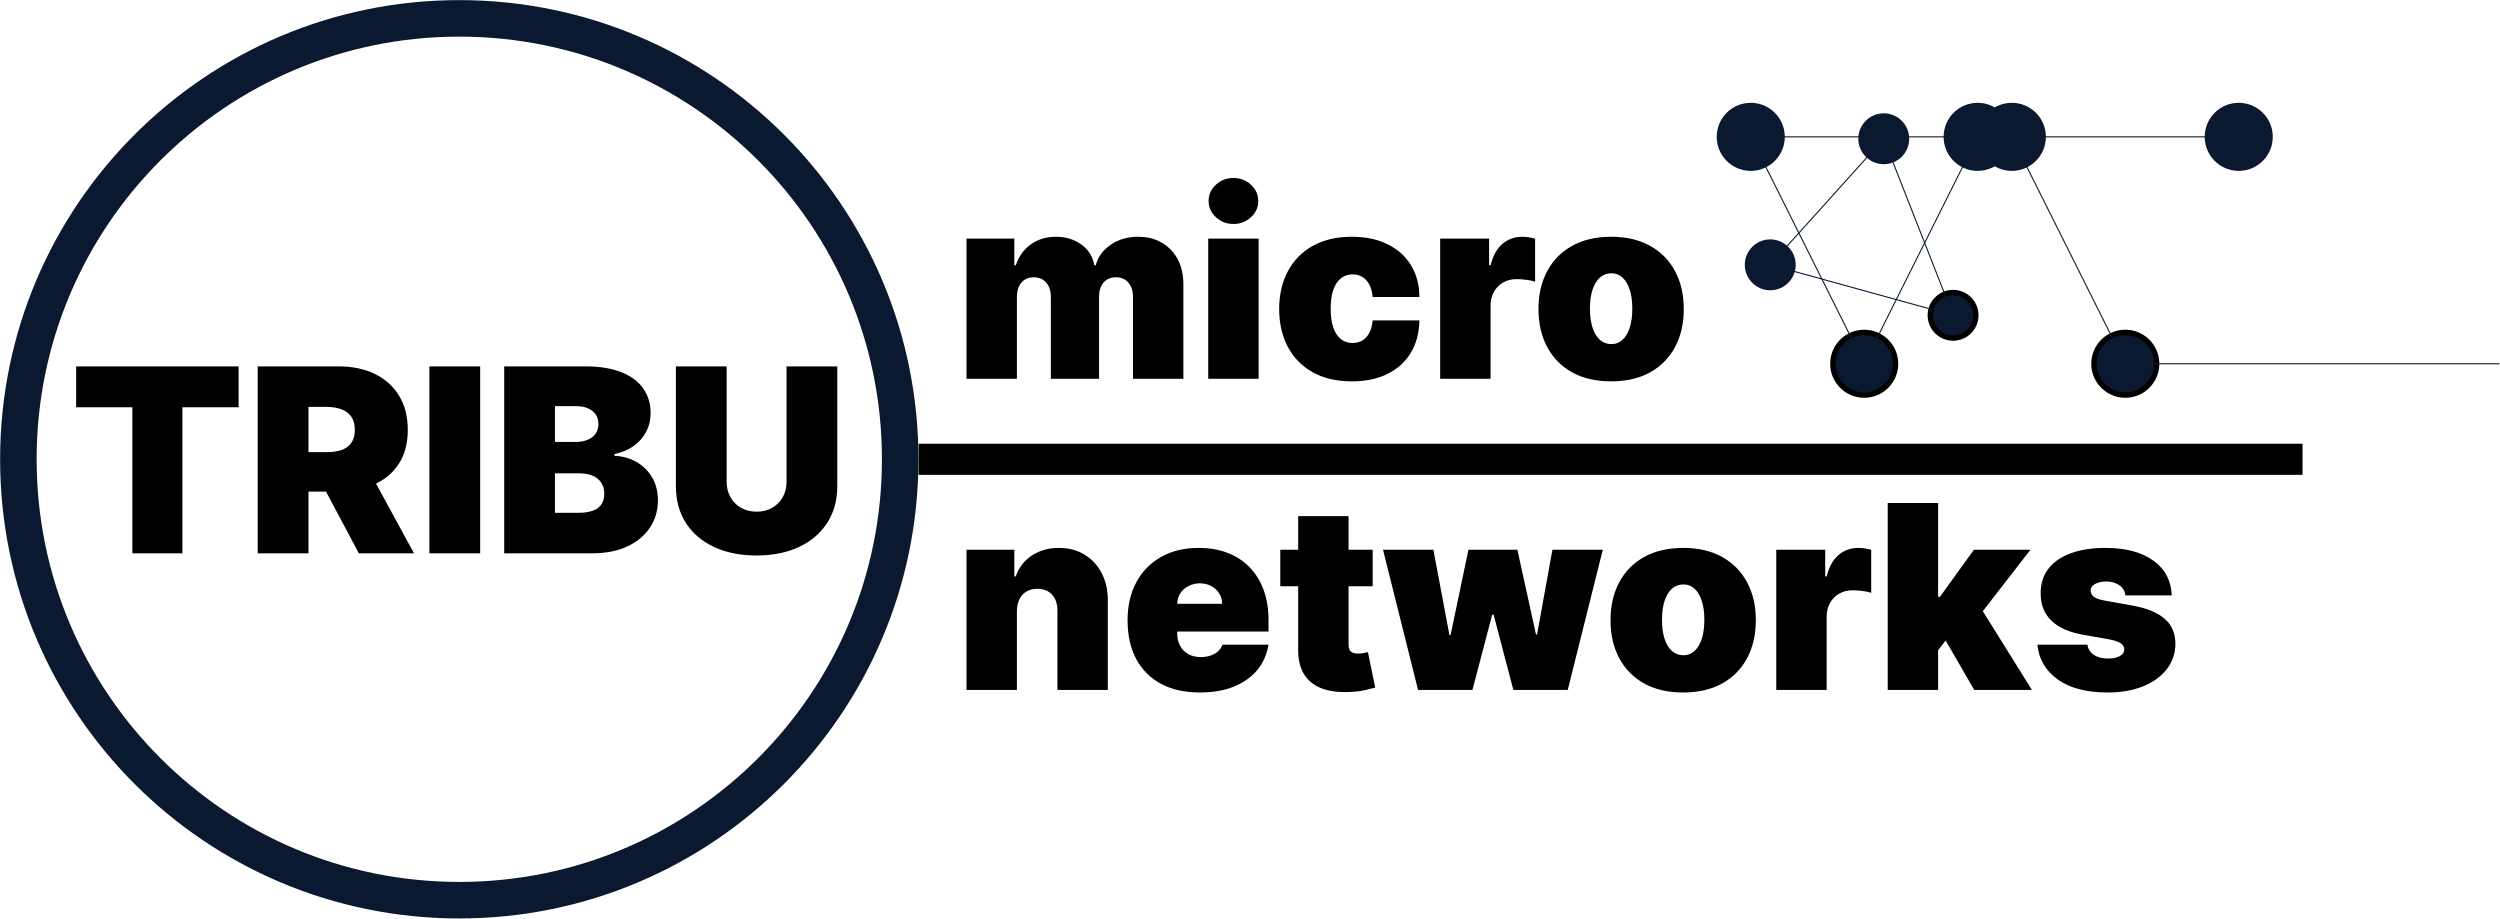 <svg width="1848" height="679" viewBox="0 0 1848 679" fill="none" xmlns="http://www.w3.org/2000/svg">
<g clip-path="url(#clip0_447_105)">
<path d="M339.5 665.42C519.501 665.42 665.42 519.501 665.42 339.5C665.42 159.499 519.501 13.58 339.5 13.58C159.499 13.58 13.58 159.499 13.58 339.5C13.58 519.501 159.499 665.42 339.5 665.42Z" stroke="#0A192F" stroke-width="27"/>
<path d="M56.288 301.045V270.818H176.387V301.045H134.825V409H97.85V301.045H56.288ZM190.506 409V270.818H250.151C260.406 270.818 269.38 272.685 277.072 276.418C284.764 280.152 290.746 285.527 295.019 292.544C299.293 299.561 301.429 307.973 301.429 317.778C301.429 327.674 299.225 336.018 294.817 342.81C290.454 349.603 284.314 354.73 276.397 358.194C268.526 361.657 259.327 363.389 248.801 363.389H213.176V334.241H241.244C245.653 334.241 249.409 333.702 252.512 332.622C255.661 331.498 258.067 329.721 259.732 327.292C261.441 324.863 262.296 321.692 262.296 317.778C262.296 313.82 261.441 310.604 259.732 308.13C258.067 305.611 255.661 303.767 252.512 302.597C249.409 301.383 245.653 300.776 241.244 300.776H228.02V409H190.506ZM271.472 345.577L306.017 409H265.264L231.529 345.577H271.472ZM354.934 270.818V409H317.42V270.818H354.934ZM372.713 409V270.818H432.628C443.153 270.818 451.992 272.235 459.144 275.069C466.341 277.903 471.761 281.906 475.405 287.079C479.093 292.252 480.937 298.347 480.937 305.364C480.937 310.446 479.813 315.08 477.564 319.263C475.36 323.446 472.256 326.955 468.253 329.788C464.249 332.577 459.571 334.511 454.219 335.591V336.94C460.156 337.165 465.554 338.672 470.412 341.461C475.27 344.205 479.138 348.006 482.017 352.864C484.896 357.677 486.335 363.344 486.335 369.866C486.335 377.423 484.356 384.148 480.398 390.04C476.484 395.933 470.907 400.566 463.665 403.94C456.423 407.313 447.786 409 437.756 409H372.713ZM410.227 379.043H427.77C434.067 379.043 438.79 377.873 441.939 375.534C445.087 373.15 446.662 369.642 446.662 365.009C446.662 361.77 445.92 359.026 444.435 356.777C442.951 354.528 440.837 352.819 438.093 351.649C435.394 350.48 432.133 349.895 428.309 349.895H410.227V379.043ZM410.227 326.685H425.611C428.894 326.685 431.796 326.167 434.314 325.133C436.833 324.098 438.79 322.614 440.184 320.68C441.624 318.701 442.344 316.294 442.344 313.46C442.344 309.187 440.814 305.926 437.756 303.677C434.697 301.383 430.828 300.236 426.15 300.236H410.227V326.685ZM581.403 270.818H618.917V359.341C618.917 369.866 616.398 378.975 611.36 386.667C606.367 394.314 599.395 400.229 590.444 404.412C581.492 408.55 571.102 410.619 559.272 410.619C547.352 410.619 536.916 408.55 527.965 404.412C519.014 400.229 512.042 394.314 507.049 386.667C502.101 378.975 499.627 369.866 499.627 359.341V270.818H537.141V356.102C537.141 360.375 538.086 364.199 539.975 367.572C541.864 370.901 544.473 373.51 547.802 375.399C551.175 377.288 554.999 378.233 559.272 378.233C563.59 378.233 567.413 377.288 570.742 375.399C574.071 373.51 576.68 370.901 578.569 367.572C580.458 364.199 581.403 360.375 581.403 356.102V270.818Z" fill="black"/>
</g>
<path d="M1294.16 126.317C1308.05 126.317 1319.32 115.053 1319.32 101.158C1319.32 87.264 1308.05 76 1294.16 76C1280.26 76 1269 87.264 1269 101.158C1269 115.053 1280.26 126.317 1294.16 126.317Z" fill="#0A192F"/>
<path d="M1461.88 126.317C1475.78 126.317 1487.04 115.053 1487.04 101.158C1487.04 87.264 1475.78 76 1461.88 76C1447.99 76 1436.72 87.264 1436.72 101.158C1436.72 115.053 1447.99 126.317 1461.88 126.317Z" fill="#0A192F"/>
<path d="M1401.18 268.881C1401.18 281.671 1390.81 292.039 1378.02 292.039C1365.23 292.039 1354.86 281.671 1354.86 268.881C1354.86 256.091 1365.23 245.723 1378.02 245.723C1390.81 245.723 1401.18 256.091 1401.18 268.881Z" fill="#0A192F" stroke="black" stroke-width="4"/>
<path d="M1294.16 101.159H1461.88" stroke="#0A192F" stroke-width="0.8"/>
<path d="M1294.16 101.159L1378.02 268.882" stroke="#0A192F" stroke-width="0.8"/>
<path d="M1461.88 101.159L1378.02 268.882" stroke="#0A192F" stroke-width="0.8"/>
<path d="M1487.16 126.317C1501.05 126.317 1512.32 115.053 1512.32 101.158C1512.32 87.264 1501.05 76 1487.16 76C1473.26 76 1462 87.264 1462 101.158C1462 115.053 1473.26 126.317 1487.16 126.317Z" fill="#0A192F"/>
<path d="M1654.88 126.317C1668.78 126.317 1680.04 115.053 1680.04 101.158C1680.04 87.264 1668.78 76 1654.88 76C1640.99 76 1629.72 87.264 1629.72 101.158C1629.72 115.053 1640.99 126.317 1654.88 126.317Z" fill="#0A192F"/>
<path d="M1594.18 268.881C1594.18 281.671 1583.81 292.039 1571.02 292.039C1558.23 292.039 1547.86 281.671 1547.86 268.881C1547.86 256.091 1558.23 245.723 1571.02 245.723C1583.81 245.723 1594.18 256.091 1594.18 268.881Z" fill="#0A192F" stroke="black" stroke-width="4"/>
<path d="M1487.16 101.159H1654.88" stroke="#0A192F" stroke-width="0.8"/>
<path d="M1487.16 101.159L1571.02 268.882" stroke="#0A192F" stroke-width="0.8"/>
<path d="M1847.5 268.882L1571.02 268.881" stroke="#0A192F" stroke-width="0.8"/>
<path d="M1322.54 208.342C1329.5 200.621 1328.87 188.728 1321.15 181.777C1313.43 174.825 1301.54 175.449 1294.59 183.169C1287.64 190.889 1288.26 202.783 1295.98 209.734C1303.7 216.685 1315.59 216.062 1322.54 208.342Z" fill="#0A192F"/>
<path d="M1406.45 115.151C1413.4 107.431 1412.78 95.537 1405.06 88.586C1397.34 81.635 1385.45 82.258 1378.5 89.978C1371.54 97.699 1372.17 109.592 1379.89 116.543C1387.61 123.495 1399.5 122.871 1406.45 115.151Z" fill="#0A192F"/>
<path d="M1454.96 220.577C1461.86 226.79 1462.41 237.419 1456.2 244.318C1449.99 251.217 1439.36 251.774 1432.46 245.562C1425.56 239.35 1425.01 228.721 1431.22 221.822C1437.43 214.922 1448.06 214.365 1454.96 220.577Z" fill="#0A192F" stroke="black" stroke-width="4"/>
<path d="M1308.57 195.756L1392.47 102.565" stroke="#0A192F" stroke-width="0.8"/>
<path d="M1308.57 195.756L1443.71 233.07" stroke="#0A192F" stroke-width="0.8"/>
<path d="M1392.47 102.565L1443.71 233.069" stroke="#0A192F" stroke-width="0.8"/>
<path d="M714.446 280V176.364H749.801V196.065H750.881C753.04 189.588 756.728 184.46 761.946 180.682C767.164 176.903 773.371 175.014 780.568 175.014C787.855 175.014 794.13 176.948 799.393 180.817C804.656 184.64 807.827 189.723 808.906 196.065H809.986C811.74 189.723 815.473 184.64 821.186 180.817C826.899 176.948 833.601 175.014 841.293 175.014C851.233 175.014 859.285 178.208 865.447 184.595C871.655 190.982 874.759 199.484 874.759 210.099V280H837.514V219.545C837.514 215.002 836.367 211.449 834.073 208.885C831.779 206.276 828.698 204.972 824.83 204.972C821.006 204.972 817.97 206.276 815.721 208.885C813.517 211.449 812.415 215.002 812.415 219.545V280H776.79V219.545C776.79 215.002 775.643 211.449 773.349 208.885C771.055 206.276 767.973 204.972 764.105 204.972C761.541 204.972 759.337 205.556 757.493 206.726C755.649 207.895 754.209 209.582 753.175 211.786C752.185 213.945 751.69 216.532 751.69 219.545V280H714.446ZM893.128 280V176.364H930.372V280H893.128ZM911.75 165.568C906.712 165.568 902.394 163.904 898.795 160.575C895.197 157.247 893.398 153.243 893.398 148.565C893.398 143.887 895.197 139.884 898.795 136.555C902.394 133.227 906.712 131.562 911.75 131.562C916.833 131.562 921.151 133.227 924.704 136.555C928.303 139.884 930.102 143.887 930.102 148.565C930.102 153.243 928.303 157.247 924.704 160.575C921.151 163.904 916.833 165.568 911.75 165.568ZM999.277 281.889C988.032 281.889 978.406 279.663 970.4 275.21C962.393 270.711 956.253 264.459 951.98 256.452C947.707 248.401 945.57 239.067 945.57 228.452C945.57 217.836 947.707 208.525 951.98 200.518C956.253 192.467 962.393 186.214 970.4 181.761C978.406 177.263 988.032 175.014 999.277 175.014C1009.44 175.014 1018.24 176.858 1025.66 180.547C1033.13 184.19 1038.91 189.363 1043 196.065C1047.09 202.723 1049.16 210.549 1049.21 219.545H1014.66C1014.17 214.103 1012.59 209.964 1009.94 207.131C1007.33 204.252 1003.96 202.812 999.817 202.812C996.578 202.812 993.745 203.757 991.316 205.646C988.887 207.491 986.998 210.302 985.648 214.08C984.299 217.814 983.624 222.514 983.624 228.182C983.624 233.849 984.299 238.572 985.648 242.351C986.998 246.084 988.887 248.896 991.316 250.785C993.745 252.629 996.578 253.551 999.817 253.551C1002.56 253.551 1004.99 252.921 1007.1 251.662C1009.22 250.357 1010.93 248.468 1012.23 245.994C1013.58 243.475 1014.39 240.417 1014.66 236.818H1049.21C1049.07 245.949 1046.98 253.911 1042.93 260.703C1038.88 267.45 1033.15 272.668 1025.73 276.357C1018.35 280.045 1009.53 281.889 999.277 281.889ZM1064.57 280V176.364H1100.74V196.065H1101.82C1103.71 188.778 1106.7 183.448 1110.79 180.075C1114.93 176.701 1119.76 175.014 1125.3 175.014C1126.92 175.014 1128.51 175.149 1130.09 175.419C1131.71 175.644 1133.26 175.981 1134.74 176.431V208.21C1132.9 207.58 1130.63 207.108 1127.93 206.793C1125.23 206.478 1122.91 206.321 1120.98 206.321C1117.34 206.321 1114.05 207.153 1111.13 208.817C1108.25 210.437 1105.98 212.731 1104.31 215.7C1102.65 218.623 1101.82 222.064 1101.82 226.023V280H1064.57ZM1190.95 281.889C1179.7 281.889 1170.08 279.663 1162.07 275.21C1154.06 270.711 1147.92 264.459 1143.65 256.452C1139.38 248.401 1137.24 239.067 1137.24 228.452C1137.24 217.836 1139.38 208.525 1143.65 200.518C1147.92 192.467 1154.06 186.214 1162.07 181.761C1170.08 177.263 1179.7 175.014 1190.95 175.014C1202.19 175.014 1211.82 177.263 1219.83 181.761C1227.83 186.214 1233.97 192.467 1238.24 200.518C1242.52 208.525 1244.65 217.836 1244.65 228.452C1244.65 239.067 1242.52 248.401 1238.24 256.452C1233.97 264.459 1227.83 270.711 1219.83 275.21C1211.82 279.663 1202.19 281.889 1190.95 281.889ZM1191.22 254.361C1194.37 254.361 1197.09 253.304 1199.38 251.19C1201.68 249.076 1203.45 246.062 1204.71 242.148C1205.97 238.235 1206.6 233.58 1206.6 228.182C1206.6 222.739 1205.97 218.084 1204.71 214.215C1203.45 210.302 1201.68 207.288 1199.38 205.174C1197.09 203.06 1194.37 202.003 1191.22 202.003C1187.89 202.003 1185.03 203.06 1182.65 205.174C1180.26 207.288 1178.44 210.302 1177.18 214.215C1175.92 218.084 1175.29 222.739 1175.29 228.182C1175.29 233.58 1175.92 238.235 1177.18 242.148C1178.44 246.062 1180.26 249.076 1182.65 251.19C1185.03 253.304 1187.89 254.361 1191.22 254.361ZM751.69 451.705V510H714.446V406.364H749.801V426.065H750.881C753.13 419.498 757.088 414.348 762.756 410.614C768.468 406.881 775.125 405.014 782.727 405.014C790.059 405.014 796.424 406.701 801.822 410.075C807.264 413.403 811.47 417.991 814.439 423.839C817.453 429.686 818.937 436.366 818.892 443.878V510H781.648V451.705C781.693 446.577 780.388 442.551 777.734 439.627C775.125 436.703 771.482 435.241 766.804 435.241C763.745 435.241 761.069 435.916 758.775 437.266C756.526 438.57 754.794 440.459 753.58 442.933C752.365 445.362 751.735 448.286 751.69 451.705ZM886.937 511.889C875.872 511.889 866.336 509.775 858.329 505.547C850.368 501.274 844.228 495.156 839.909 487.195C835.636 479.188 833.5 469.607 833.5 458.452C833.5 447.746 835.659 438.39 839.977 430.384C844.295 422.377 850.39 416.147 858.262 411.694C866.133 407.241 875.422 405.014 886.127 405.014C893.954 405.014 901.039 406.229 907.381 408.658C913.723 411.087 919.144 414.618 923.642 419.251C928.14 423.839 931.603 429.416 934.032 435.984C936.461 442.551 937.676 449.95 937.676 458.182V466.818H845.105V446.307H903.4C903.355 443.338 902.591 440.729 901.106 438.48C899.667 436.186 897.71 434.409 895.236 433.15C892.807 431.845 890.041 431.193 886.937 431.193C883.923 431.193 881.157 431.845 878.638 433.15C876.119 434.409 874.095 436.164 872.566 438.413C871.081 440.662 870.294 443.293 870.204 446.307V468.438C870.204 471.766 870.901 474.735 872.296 477.344C873.69 479.953 875.692 481.999 878.301 483.484C880.91 484.968 884.058 485.71 887.747 485.71C890.311 485.71 892.65 485.35 894.764 484.631C896.923 483.911 898.767 482.876 900.297 481.527C901.826 480.133 902.95 478.468 903.67 476.534H937.676C936.506 483.731 933.74 489.983 929.377 495.291C925.014 500.554 919.234 504.647 912.037 507.571C904.885 510.45 896.518 511.889 886.937 511.889ZM1014.68 406.364V433.352H946.396V406.364H1014.68ZM959.621 381.534H996.865V476.669C996.865 478.108 997.113 479.323 997.607 480.312C998.102 481.257 998.867 481.977 999.901 482.472C1000.94 482.921 1002.26 483.146 1003.88 483.146C1005.01 483.146 1006.31 483.011 1007.8 482.741C1009.32 482.472 1010.45 482.247 1011.17 482.067L1016.57 508.246C1014.9 508.741 1012.52 509.348 1009.41 510.067C1006.36 510.787 1002.71 511.259 998.485 511.484C989.938 511.934 982.764 511.057 976.961 508.853C971.159 506.604 966.795 503.073 963.872 498.26C960.948 493.447 959.531 487.42 959.621 480.178V381.534ZM1048.23 510L1022.32 406.364H1059.56L1071.44 469.517H1072.25L1085.47 406.364H1121.64L1135.4 468.977H1136.21L1147.55 406.364H1184.79L1158.88 510H1118.67L1104.09 454.403H1103.01L1088.44 510H1048.23ZM1244.2 511.889C1232.95 511.889 1223.33 509.663 1215.32 505.21C1207.31 500.711 1201.17 494.459 1196.9 486.452C1192.63 478.401 1190.49 469.067 1190.49 458.452C1190.49 447.836 1192.63 438.525 1196.9 430.518C1201.17 422.467 1207.31 416.214 1215.32 411.761C1223.33 407.263 1232.95 405.014 1244.2 405.014C1255.44 405.014 1265.07 407.263 1273.08 411.761C1281.08 416.214 1287.22 422.467 1291.5 430.518C1295.77 438.525 1297.91 447.836 1297.91 458.452C1297.91 469.067 1295.77 478.401 1291.5 486.452C1287.22 494.459 1281.08 500.711 1273.08 505.21C1265.07 509.663 1255.44 511.889 1244.2 511.889ZM1244.47 484.361C1247.62 484.361 1250.34 483.304 1252.63 481.19C1254.93 479.076 1256.7 476.062 1257.96 472.148C1259.22 468.235 1259.85 463.58 1259.85 458.182C1259.85 452.739 1259.22 448.084 1257.96 444.215C1256.7 440.302 1254.93 437.288 1252.63 435.174C1250.34 433.06 1247.62 432.003 1244.47 432.003C1241.14 432.003 1238.28 433.06 1235.9 435.174C1233.52 437.288 1231.69 440.302 1230.44 444.215C1229.18 448.084 1228.55 452.739 1228.55 458.182C1228.55 463.58 1229.18 468.235 1230.44 472.148C1231.69 476.062 1233.52 479.076 1235.9 481.19C1238.28 483.304 1241.14 484.361 1244.47 484.361ZM1313.02 510V406.364H1349.19V426.065H1350.26C1352.15 418.778 1355.15 413.448 1359.24 410.075C1363.38 406.701 1368.21 405.014 1373.74 405.014C1375.36 405.014 1376.96 405.149 1378.54 405.419C1380.15 405.644 1381.71 405.981 1383.19 406.431V438.21C1381.35 437.58 1379.07 437.108 1376.38 436.793C1373.68 436.478 1371.36 436.321 1369.43 436.321C1365.78 436.321 1362.5 437.153 1359.58 438.817C1356.7 440.437 1354.43 442.731 1352.76 445.7C1351.1 448.623 1350.26 452.064 1350.26 456.023V510H1313.02ZM1428.87 485.44L1429.14 441.179H1434L1459.1 406.364H1500.93L1458.83 460.611H1448.3L1428.87 485.44ZM1395.4 510V371.818H1432.65V510H1395.4ZM1459.37 510L1435.62 468.977L1459.91 442.528L1502.01 510H1459.37ZM1605.36 440.099H1571.08C1570.9 437.985 1570.16 436.164 1568.86 434.634C1567.55 433.105 1565.86 431.935 1563.8 431.126C1561.77 430.271 1559.52 429.844 1557.05 429.844C1553.85 429.844 1551.11 430.429 1548.82 431.598C1546.52 432.768 1545.4 434.432 1545.44 436.591C1545.4 438.12 1546.05 439.537 1547.4 440.842C1548.79 442.146 1551.47 443.158 1555.43 443.878L1576.48 447.656C1587.1 449.59 1594.99 452.852 1600.16 457.44C1605.38 461.983 1608.01 468.078 1608.06 475.724C1608.01 483.101 1605.81 489.511 1601.44 494.954C1597.13 500.352 1591.21 504.535 1583.7 507.504C1576.23 510.427 1567.71 511.889 1558.13 511.889C1542.29 511.889 1529.9 508.651 1520.95 502.173C1512.04 495.696 1507.07 487.15 1506.04 476.534H1543.01C1543.51 479.818 1545.13 482.359 1547.87 484.158C1550.66 485.913 1554.17 486.79 1558.4 486.79C1561.82 486.79 1564.63 486.205 1566.83 485.036C1569.08 483.866 1570.23 482.202 1570.27 480.043C1570.23 478.063 1569.24 476.489 1567.3 475.32C1565.41 474.15 1562.45 473.205 1558.4 472.486L1540.05 469.247C1529.47 467.403 1521.56 463.894 1516.3 458.722C1511.03 453.549 1508.42 446.892 1508.47 438.75C1508.42 431.553 1510.31 425.458 1514.14 420.465C1518 415.427 1523.51 411.604 1530.67 408.995C1537.86 406.341 1546.39 405.014 1556.24 405.014C1571.22 405.014 1583.02 408.118 1591.66 414.325C1600.34 420.533 1604.91 429.124 1605.36 440.099Z" fill="black"/>
<line x1="679" y1="339.5" x2="1702.02" y2="339.5" stroke="black" stroke-width="23"/>
<defs>
<clipPath id="clip0_447_105">
<rect width="679" height="679" fill="white"/>
</clipPath>
</defs>
</svg>
